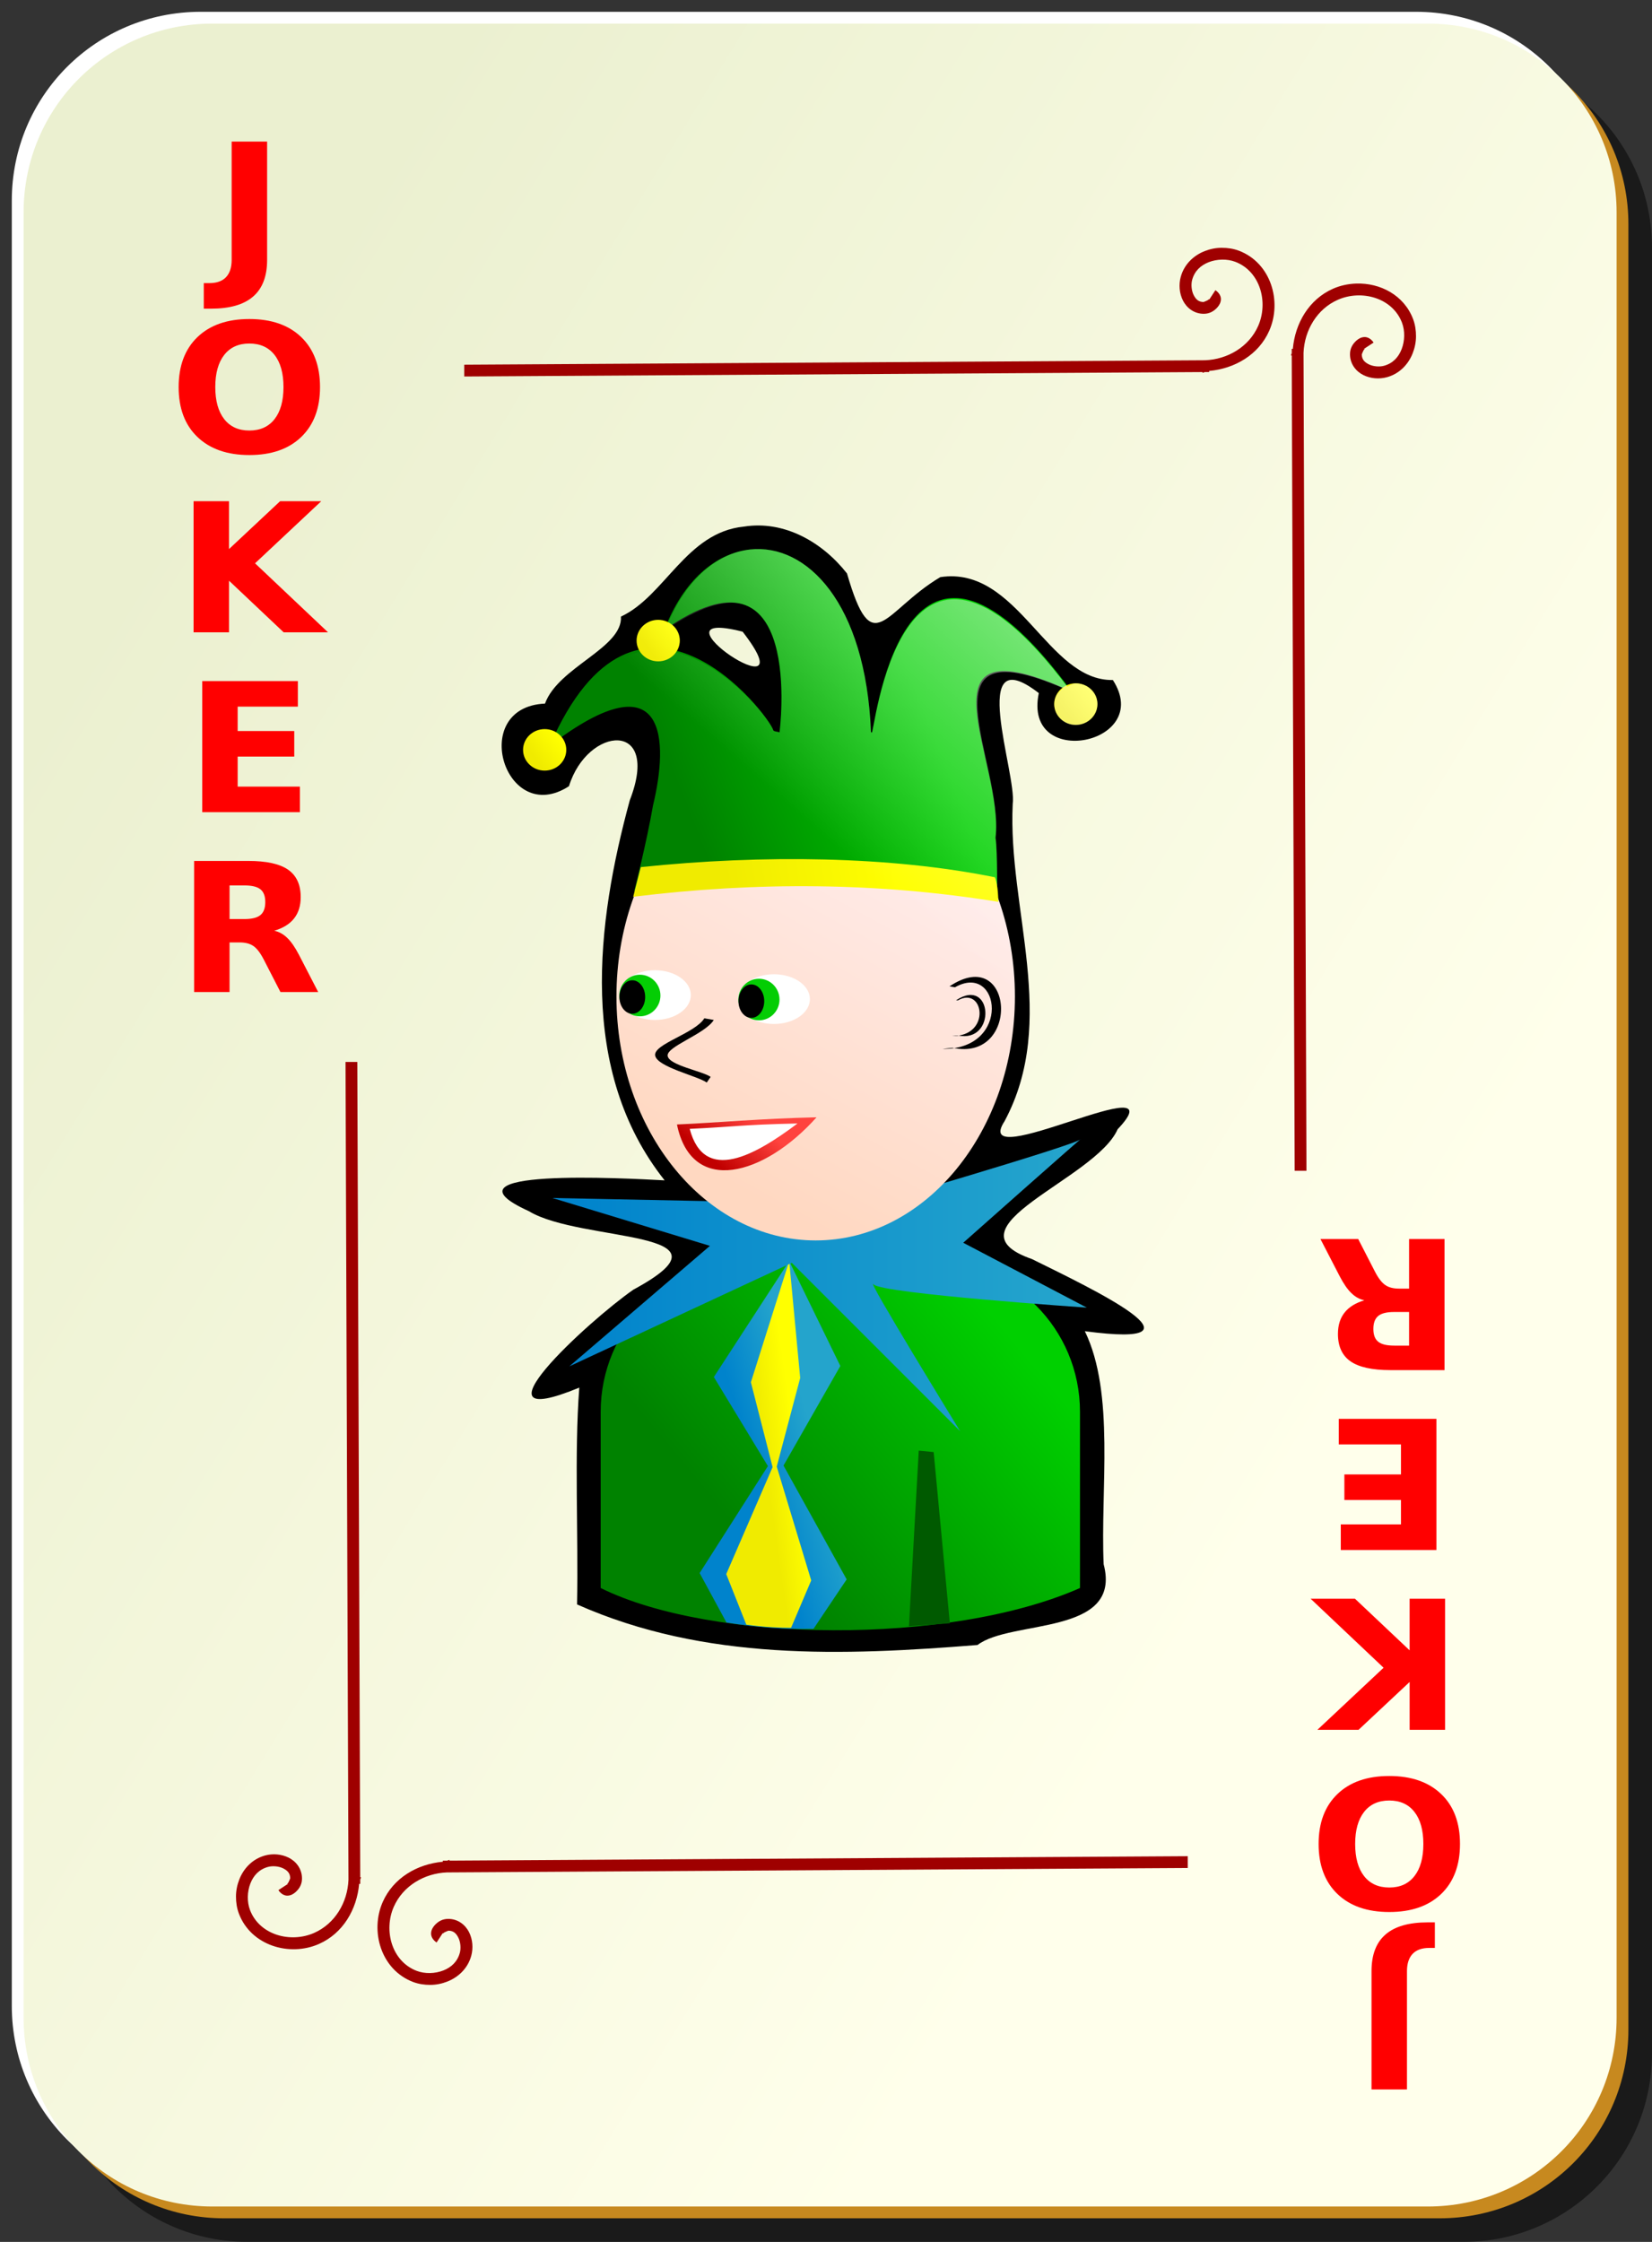 <?xml version="1.0" encoding="UTF-8"?>
<svg viewBox="0 0 140 190" xmlns="http://www.w3.org/2000/svg" xmlns:xlink="http://www.w3.org/1999/xlink">
 <rect x="0" y="0" width="140" height="190" fill="#333333" stroke="none"/>
 <defs>
  <linearGradient id="a">
   <stop stop-color="#f0eb00" offset="0"/>
   <stop stop-color="#ff0" offset="1"/>
  </linearGradient>
  <linearGradient id="b">
   <stop stop-color="#0083cc" offset="0"/>
   <stop stop-color="#24a4cc" offset="1"/>
  </linearGradient>
  <linearGradient id="c">
   <stop stop-color="#008200" offset="0"/>
   <stop stop-color="#00d000" offset="1"/>
  </linearGradient>
  <linearGradient id="k" x1="356.44" x2="484.8" y1="437.5" y2="256.18" gradientTransform="matrix(.187 0 0 .145 144.51 214.08)" gradientUnits="userSpaceOnUse">
   <stop stop-color="#ffd8c1" offset="0"/>
   <stop stop-color="#ffeded" offset="1"/>
  </linearGradient>
  <linearGradient id="j" x1="210.49" x2="213.63" y1="276.15" y2="272.45" gradientUnits="userSpaceOnUse">
   <stop stop-color="#c10000" offset="0"/>
   <stop stop-color="#ff433e" offset="1"/>
  </linearGradient>
  <linearGradient id="d" x1="258.09" x2="223.21" y1="211.71" y2="251.64" gradientUnits="userSpaceOnUse">
   <stop stop-color="#fff" offset="0"/>
   <stop stop-color="#fff" stop-opacity="0" offset="1"/>
  </linearGradient>
  <linearGradient id="p" x1="2" x2="109" y1="62.1" y2="127.7" gradientUnits="userSpaceOnUse">
   <stop stop-color="#ebf0d0" offset="0"/>
   <stop stop-color="#ffffeb" offset="1"/>
  </linearGradient>
  <linearGradient id="o" x1="210.76" x2="232.53" y1="305.68" y2="287.57" gradientUnits="userSpaceOnUse" xlink:href="#c"/>
  <linearGradient id="n" x1="212.31" x2="217.7" y1="299.14" y2="297.5" gradientUnits="userSpaceOnUse" xlink:href="#b"/>
  <linearGradient id="m" x1="213.59" x2="216.38" y1="298.92" y2="298.52" gradientUnits="userSpaceOnUse" xlink:href="#a"/>
  <linearGradient id="l" x1="196.83" x2="238.93" gradientUnits="userSpaceOnUse" xlink:href="#b"/>
  <linearGradient id="i" x1="207.68" x2="227.9" y1="246.42" y2="238.42" gradientUnits="userSpaceOnUse" xlink:href="#c"/>
  <linearGradient id="h" x1="204.17" x2="206.26" y1="232.12" y2="230.54" gradientUnits="userSpaceOnUse" xlink:href="#a"/>
  <linearGradient id="g" x1="194.55" x2="196.64" y1="241.38" y2="239.8" gradientUnits="userSpaceOnUse" xlink:href="#a"/>
  <linearGradient id="f" x1="239.57" x2="241.65" y1="237.5" y2="235.92" gradientUnits="userSpaceOnUse" xlink:href="#a"/>
  <linearGradient id="e" x1="210.71" x2="224.93" y1="252.51" y2="250.21" gradientUnits="userSpaceOnUse" xlink:href="#a"/>
 </defs>
 <path d="m21 5h103c8.864 0 16 7.136 16 16v153c0 8.864-7.136 16-16 16h-103c-8.864 0-16-7.136-16-16v-153c0-8.864 7.136-16 16-16z" fill-opacity=".498"/>
 <path d="m17 1h103c8.864 0 16 7.136 16 16v153c0 8.864-7.136 16-16 16h-103c-8.864 0-16-7.136-16-16v-153c0-8.864 7.136-16 16-16z" fill="#fff"/>
 <path d="m19 3h103c8.864 0 16 7.136 16 16v153c0 8.864-7.136 16-16 16h-103c-8.864 0-16-7.136-16-16v-153c0-8.864 7.136-16 16-16z" fill="#c7891f"/>
 <path d="m18 2h103c8.864 0 16 7.136 16 16v153c0 8.864-7.136 16-16 16h-103c-8.864 0-16-7.136-16-16v-153c0-8.864 7.136-16 16-16z" fill="url(#p)"/>
 <path d="m103.531,21c-.497.002-.973.099-1.438.281-.93.364-1.738,1.111-2.031,2.188-.176.645-.123,1.381.188,2s.932,1.119 1.75,1.125c.476.003.85-.196 1.156-.531 .153-.168.313-.416.312-.719s-.21-.583-.469-.75l-.531.812c.07.045 0-.005 0-.062s.017-.022-.031.031c-.097.106-.455.219-.438.219-.423-.003-.655-.217-.844-.594s-.227-.905-.125-1.281c.204-.751.718-1.231 1.406-1.5s1.552-.298 2.25-.031c2.116.808 2.825,3.429 1.938,5.438-.779,1.764-2.581,2.83-4.5,2.906l-62.781.375v1l62.562-.375v.062c.078 0.0.141-.06.219-.062h.344v-.094c2.163-.194 4.191-1.362 5.094-3.406 1.101-2.492.143-5.748-2.562-6.781-.472-.18-.971-.252-1.469-.25zm11.406,3.031c-.672.023-1.346.162-1.969.438-2.044.903-3.212,2.93-3.406,5.094h-.094v.344c-.003.078-.063.141-.062.219h.062l.25,69.094h1l-.25-69.312c.077-1.919 1.142-3.721 2.906-4.5 2.008-.887 4.63-.178 5.438,1.938 .266.698.238,1.562-.031,2.25s-.749,1.202-1.5,1.406c-.376.102-.905.064-1.281-.125s-.591-.421-.594-.844c0.0.017.113-.341.219-.438 .053-.048.089-.031.031-.031s-.108-.07-.062,0l.812-.531c-.167-.259-.447-.468-.75-.469s-.551.159-.719.312c-.335.306-.535.681-.531,1.156 .006.818.506,1.44 1.125,1.75s1.355.363 2,.188c1.076-.293 1.824-1.101 2.188-2.031 .182-.465.279-.94.281-1.438s-.07-.996-.25-1.469c-.775-2.029-2.797-3.068-4.812-3zm-85.656,65.969 .25,69.312c-.077,1.919-1.142,3.721-2.906,4.5-2.008.887-4.63.178-5.438-1.938-.266-.698-.238-1.562.031-2.25s.749-1.202 1.5-1.406c.376-.102.905-.064 1.281.125s.591.421.594.844c-0-.017-.113.341-.219.438-.053.048-.089.031-.031.031s.108.07.062,0l-.812.531c.167.259.447.468.75.469s.551-.159.719-.312c.335-.306.535-.681.531-1.156-.006-.818-.506-1.44-1.125-1.75s-1.355-.363-2-.188c-1.076.293-1.824,1.101-2.188,2.031-.182.465-.279.94-.281,1.438s.07.996.25,1.469c1.033,2.706 4.289,3.663 6.781,2.562 2.044-.903 3.212-2.93 3.406-5.094h.094v-.344c.003-.078.063-.141.062-.219h-.062l-.25-69.094h-1zm71.375,67.312-62.562.375v-.062c-.078-0-.141.06-.219.062h-.344v.094c-2.163.194-4.191,1.362-5.094,3.406-1.101,2.492-.143,5.748 2.562,6.781 .472.18.971.252 1.469.25s.973-.099 1.438-.281c.93-.364 1.738-1.111 2.031-2.188 .176-.645.123-1.381-.188-2s-.932-1.119-1.75-1.125c-.476-.003-.85.196-1.156.531-.153.168-.313.416-.312.719s.21.583.469.75l.531-.812c-.07-.045-0.0.005 0,.062s-.017.022.031-.031c.097-.106.455-.219.438-.219 .423.003.655.217.844.594s.227.905.125,1.281c-.204.751-.718,1.231-1.406,1.5s-1.552.298-2.25.031c-2.116-.808-2.825-3.429-1.938-5.438 .779-1.764 2.581-2.83 4.5-2.906l62.781-.375v-1z" fill="#9f0000" fill-rule="evenodd"/>
 <path transform="scale(1.024 .977)" d="m19.173 12.281h2.933v10.268c0 1.417-0.386 2.475-1.158 3.176s-1.93 1.051-3.489 1.051h-0.594v-2.217h0.457c0.609 0 1.069-0.17 1.379-0.51s0.472-0.84 0.472-1.501v-10.268m1.462 17.519c-0.894 1e-5 -1.587 0.33-2.079 0.99s-0.739 1.589-0.739 2.788c0 1.193 0.246 2.12 0.739 2.78s1.186 0.99 2.079 0.99c0.899 0 1.595-0.33 2.087-0.99s0.739-1.587 0.739-2.78c-1e-5 -1.198-0.246-2.128-0.739-2.788s-1.188-0.99-2.087-0.99m0-2.125c1.828 1e-5 3.26 0.523 4.296 1.569s1.554 2.491 1.554 4.334-0.518 3.28-1.554 4.327-2.468 1.569-4.296 1.569c-1.823 0-3.255-0.523-4.296-1.569s-1.554-2.488-1.554-4.327 0.518-3.288 1.554-4.334 2.473-1.569 4.296-1.569m-4.616 15.805h2.933v4.151l4.228-4.151h3.405l-5.477 5.385 6.04 5.987h-3.671l-4.524-4.479v4.479h-2.933v-11.372m0.716 15.6h7.914v2.217h-4.981v2.118h4.684v2.217h-4.684v2.605h5.149v2.217h-8.082v-11.372m3.496 20.642c0.614 1e-5 1.054-0.114 1.318-0.343 0.269-0.229 0.404-0.604 0.404-1.127s-0.135-0.889-0.404-1.112c-0.264-0.223-0.703-0.335-1.318-0.335h-1.234v2.917h1.234m-1.234 2.026v4.304h-2.933v-11.372h4.479c1.498 1e-5 2.595 0.251 3.291 0.754s1.051 1.297 1.051 2.384c-1e-5 0.752-0.183 1.369-0.548 1.851-0.361 0.482-0.906 0.838-1.638 1.066 0.401 0.091 0.759 0.3 1.074 0.625 0.32 0.32 0.642 0.807 0.967 1.462l1.592 3.23h-3.123l-1.386-2.826c-0.279-0.569-0.564-0.957-0.853-1.165-0.284-0.208-0.665-0.312-1.143-0.312h-0.83" fill="#f00"/>
 <path transform="scale(-1.024 -.977)" d="m-116.44-181.25h2.933v10.268c-1e-5 1.417-0.386 2.475-1.158 3.176s-1.93 1.051-3.489 1.051h-0.594v-2.217h0.457c0.609 0 1.069-0.17 1.379-0.51s0.472-0.84 0.472-1.501v-10.268m1.462 17.519c-0.894 1e-5 -1.587 0.33-2.079 0.99s-0.739 1.589-0.739 2.788c0 1.193 0.246 2.12 0.739 2.78s1.186 0.99 2.079 0.99c0.899 0 1.595-0.33 2.087-0.99s0.739-1.587 0.739-2.78c-1e-5 -1.198-0.246-2.128-0.739-2.788s-1.188-0.99-2.087-0.99m0-2.125c1.828 2e-5 3.26 0.523 4.296 1.569s1.554 2.491 1.554 4.334-0.518 3.28-1.554 4.327-2.468 1.569-4.296 1.569c-1.823 0-3.255-0.523-4.296-1.569s-1.554-2.488-1.554-4.327 0.518-3.288 1.554-4.334 2.473-1.569 4.296-1.569m-4.616 15.805h2.933v4.151l4.228-4.151h3.405l-5.477 5.385 6.04 5.987h-3.671l-4.524-4.479v4.479h-2.933v-11.372m0.716 15.6h7.914v2.217h-4.981v2.118h4.684v2.217h-4.684v2.605h5.149v2.217h-8.082v-11.372m3.496 20.642c0.614 1e-5 1.054-0.114 1.318-0.343 0.269-0.229 0.404-0.604 0.404-1.127s-0.135-0.889-0.404-1.112c-0.264-0.223-0.703-0.335-1.318-0.335h-1.234v2.917h1.234m-1.234 2.026v4.304h-2.933v-11.372h4.479c1.498 1e-5 2.595 0.251 3.291 0.754s1.051 1.297 1.051 2.384c-1e-5 0.752-0.183 1.369-0.548 1.851-0.361 0.482-0.906 0.838-1.638 1.066 0.401 0.091 0.759 0.3 1.074 0.625 0.32 0.32 0.642 0.807 0.967 1.462l1.592 3.23h-3.123l-1.386-2.826c-0.279-0.569-0.564-0.957-0.853-1.165-0.284-0.208-0.665-0.312-1.143-0.312h-0.83" fill="#f00"/>
 <g transform="matrix(1 0 0 1 -149.08 -176.97)">
  <path d="m212.11 221.6c-4.88 0.491-6.683 5.897-10.406 7.625 0.145 2.677-5.311 4.268-6.438 7.375-6.543 0.287-3.388 10.52 2.031 7 1.572-5.098 7.816-5.65 5.156 1.188-2.825 10.384-4.419 22.924 2.952 32.217-3.338-0.178-19.616-1.078-11.509 2.609 4.419 2.69 18.368 1.52 8.86 6.653-3.816 2.656-14.354 12.337-4.584 8.302-0.432 5.698-0.068 12.339-0.188 18.375 10.825 4.813 22.569 4.344 33.938 3.438 2.827-2.178 12.291-0.748 10.688-6.844-0.284-6.383 0.979-14.452-1.594-19.75 11.308 1.505 0.646-3.583-4.472-6.108-7.665-2.667 5.395-6.755 7.25-11.006 5.344-5.644-12.641 4.021-9.58-0.687 4.588-8.569 0.26-17.958 0.689-26.886 0.363-2.535-3.911-14.125 2.211-9.391-1.38 6.578 9.795 4.338 6.276-1.109-5.578 0.098-8.018-9.722-14.625-8.719-4.826 2.871-5.722 7.226-7.906-0.312-2.075-2.644-5.307-4.523-8.75-3.969zm-0.094 8.906c5.896 7.617-8.659-2.213 0 0z"/>
  <path d="m212.71 283.9c-7.049 0-12.725 5.676-12.725 12.725v14.929c9.38 4.649 29.526 4.894 40.619 0v-14.929c0-7.049-5.676-12.725-12.725-12.725h-15.169z" fill="url(#o)"/>
  <path d="m215.96 283.85-6.384 9.823 4.58 7.547-5.785 9.066 2.276 4.196c2.546 0.399 4.959 0.576 7.373 0.533l2.811-4.193-5.352-9.647 4.816-8.439-4.334-8.885z" fill="url(#n)" fill-rule="evenodd"/>
  <path d="m215.96 283.85-3.246 10.265 1.84 7.193-3.929 9.066 1.702 4.284c1.574 0.222 2.97 0.267 3.793 0.268l1.706-4.016-2.921-9.647 1.988-7.511-0.931-9.901z" fill="url(#m)" fill-rule="evenodd"/>
  <path d="m208.85 278.76-12.959-0.262 13.352 4.058-11.912 10.21 18.85-8.771 14.268 14.268s-8.116-13.221-7.331-12.436 18.065 1.964 18.065 1.964l-10.472-5.498s10.472-9.294 9.949-8.771-18.981 5.891-18.981 5.891l-12.828-0.655z" fill="url(#l)" fill-rule="evenodd"/>
  <path d="m235.09 261.42c0 11.413-7.564 20.676-16.884 20.676s-16.884-9.263-16.884-20.676 7.564-20.676 16.884-20.676 16.884 9.263 16.884 20.676z" fill="url(#k)"/>
  <path transform="matrix(.145 0 0 .098 166.53 237.55)" d="m353 245.86c0 11.868-9.408 21.5-21 21.5s-21-9.632-21-21.5 9.408-21.5 21-21.5 21 9.632 21 21.5z" fill="#fff"/>
  <path transform="matrix(.083 0 0 .082 185.84 241.52)" d="m353 245.86c0 11.868-9.408 21.5-21 21.5s-21-9.632-21-21.5 9.408-21.5 21-21.5 21 9.632 21 21.5z" fill="#04cd04"/>
  <path transform="matrix(.052 0 0 .066 195.49 245.59)" d="m353 245.86c0 11.868-9.408 21.5-21 21.5s-21-9.632-21-21.5 9.408-21.5 21-21.5 21 9.632 21 21.5z"/>
  <path transform="matrix(.145 0 0 .098 156.44 237.21)" d="m353 245.86c0 11.868-9.408 21.5-21 21.5s-21-9.632-21-21.5 9.408-21.5 21-21.5 21 9.632 21 21.5z" fill="#fff"/>
  <path transform="matrix(.083 0 0 .082 175.75 241.18)" d="m353 245.86c0 11.868-9.408 21.5-21 21.5s-21-9.632-21-21.5 9.408-21.5 21-21.5 21 9.632 21 21.5z" fill="#04cd04"/>
  <path transform="matrix(.052 0 0 .066 185.4 245.24)" d="m353 245.86c0 11.868-9.408 21.5-21 21.5s-21-9.632-21-21.5 9.408-21.5 21-21.5 21 9.632 21 21.5z"/>
  <path d="m206.45 272.27c1.245 6.079 7.404 4.346 11.829-0.609-4.857 0.11-8.175 0.444-11.829 0.609z" fill="url(#j)" fill-rule="evenodd"/>
  <path d="m226.94 299.91 1.264 0.123 1.371 14.513-3.465 0.25 0.83-14.886z" fill="#005a00"/>
  <path d="m208.77 263.27c-0.792 1.287-4.331 2.184-4.167 3.156s3.582 1.727 4.371 2.288l0.331-0.478c-0.695-0.493-3.509-0.973-3.644-1.772s3.169-1.849 3.909-3.052l-0.801-0.142z" fill-rule="evenodd"/>
  <path d="m212.64 223.54c-2.885 0.312-5.662 2.613-7.25 6.812 11.99-8.4 9.75 8.688 9.75 8.688-0.151-0.072-0.496-0.064-0.531-0.188-0.379-1.326-11.504-15.783-18.938 1.312 10.031-7.632 10.056-0.334 8.75 5.062-0.564 3.252-1.594 7.25-1.594 7.25 10.418-2.211 20.415-1.049 30.75 0.781 0 0 0.046-4.136-0.134-5.286 0.758-6.442-7.184-18.672 6.452-12.388-14.662-19.988-16.753 4.213-16.943 3.455-0.002-0.009-0.058 8e-3 -0.062 0-0.443-11.042-5.487-16.015-10.25-15.5z" fill="url(#i)" fill-rule="evenodd"/>
  <path d="m206.69 231.26c0 0.971-0.82 1.759-1.831 1.759s-1.831-0.788-1.831-1.759 0.82-1.759 1.831-1.759 1.831 0.788 1.831 1.759z" fill="url(#h)"/>
  <path d="m207.53 272.64c1.245 4.708 5.576 2.214 9.139-0.457-4.857 0.11-5.484 0.292-9.139 0.457z" fill="#fff" fill-rule="evenodd"/>
  <path d="m197.07 240.52c0 0.971-0.82 1.759-1.831 1.759s-1.831-0.788-1.831-1.759 0.82-1.759 1.831-1.759 1.831 0.788 1.831 1.759z" fill="url(#g)"/>
  <path d="m242.08 236.64c0 0.971-0.82 1.759-1.831 1.759s-1.831-0.788-1.831-1.759 0.82-1.759 1.831-1.759 1.831 0.788 1.831 1.759z" fill="url(#f)"/>
  <path d="m229.8 265.77c5.816 1.259 5.227-8.867-0.252-5.207l0.461 0.079c3.843-2.186 4.841 5.292-1.058 5.223l0.848-0.095z" fill-rule="evenodd"/>
  <path d="m230.24 264.72c3.318 0.718 2.982-5.059-0.144-2.971l0.169-0.002c2.193-1.248 2.857 3.067-0.509 3.027l0.484-0.054z" fill-rule="evenodd"/>
  <path d="m202.74 252.97 0.646-2.513c10.362-1.077 21.155-0.933 30.01 0.862 0.287 0.646 0.287 2.082 0.287 2.082-10.171-1.651-20.413-1.723-30.943-0.431z" fill="url(#e)" fill-rule="evenodd"/>
  <path d="m212.65,223.541c-2.745.297-5.35,2.458-6.969,6.281-.262-.139-.493-.312-.812-.312-1.011,0-1.844.779-1.844,1.75 0,.365.208.656.406.938-2.447.448-4.95,2.39-7.188,6.969-.298-.203-.607-.406-1-.406-1.011,0-1.844.779-1.844,1.75s.833,1.781 1.844,1.781 1.812-.81 1.812-1.781c0-.388-.216-.678-.438-.969 9.001-6.36 9.072.483 7.812,5.688-.564,3.252-1.594,7.25-1.594,7.25h.031l-.125.5h.094c-.951,2.586-1.5,5.419-1.5,8.438 0,7.284 3.098,13.66 7.75,17.344h-.25l-12.938-.25 13.344,4.031-11.906,10.219 4.25-1.969c-.929,1.769-1.594,3.7-1.594,5.844v14.906c2.741,1.359 6.508,2.224 10.594,2.812l.062.125c.572.09 1.096.058 1.656.125l.031.062c1.574.222 2.959.249 3.781.25l.031-.031c.616.018 1.262.136 1.875.125 2.733.075 5.374-.135 8.094-.375v.156l3.469-.25-.031-.188c4.088-.581 7.958-1.443 11.062-2.812v-14.906c0-3.631-1.545-6.873-3.969-9.188l4.531.344-10.469-5.5c0,0 10.461-9.305 9.938-8.781-.319.319-6.316,2.144-11.719,3.75 3.73-3.794 6.156-9.446 6.156-15.844 0-2.993-.533-5.806-1.469-8.375-.002-.079-.025-.243-.031-.375 .006-.745.035-3.667-.125-4.688 .741-6.302-6.715-18.057 5.719-12.688-.437.322-.75.774-.75,1.344 0,.971.802,1.781 1.812,1.781s1.844-.81 1.844-1.781-.833-1.75-1.844-1.75c-.284,0-.479.171-.719.281-14.294-18.992-16.375,4.626-16.562,3.875-.002-.009-.058.008-.062,0-.443-11.042-5.487-16.015-10.25-15.5zm-.656,4.625c4.428,1.262 3.156,10.875 3.156,10.875-.151-.072-.496-.064-.531-.188-.214-.749-3.878-5.546-8.344-6.625 .209-.286.406-.593.406-.969 0-.51-.232-.96-.594-1.281 2.586-1.657 4.562-2.196 5.906-1.812z" fill="url(#d)"/>
 </g>
</svg>
